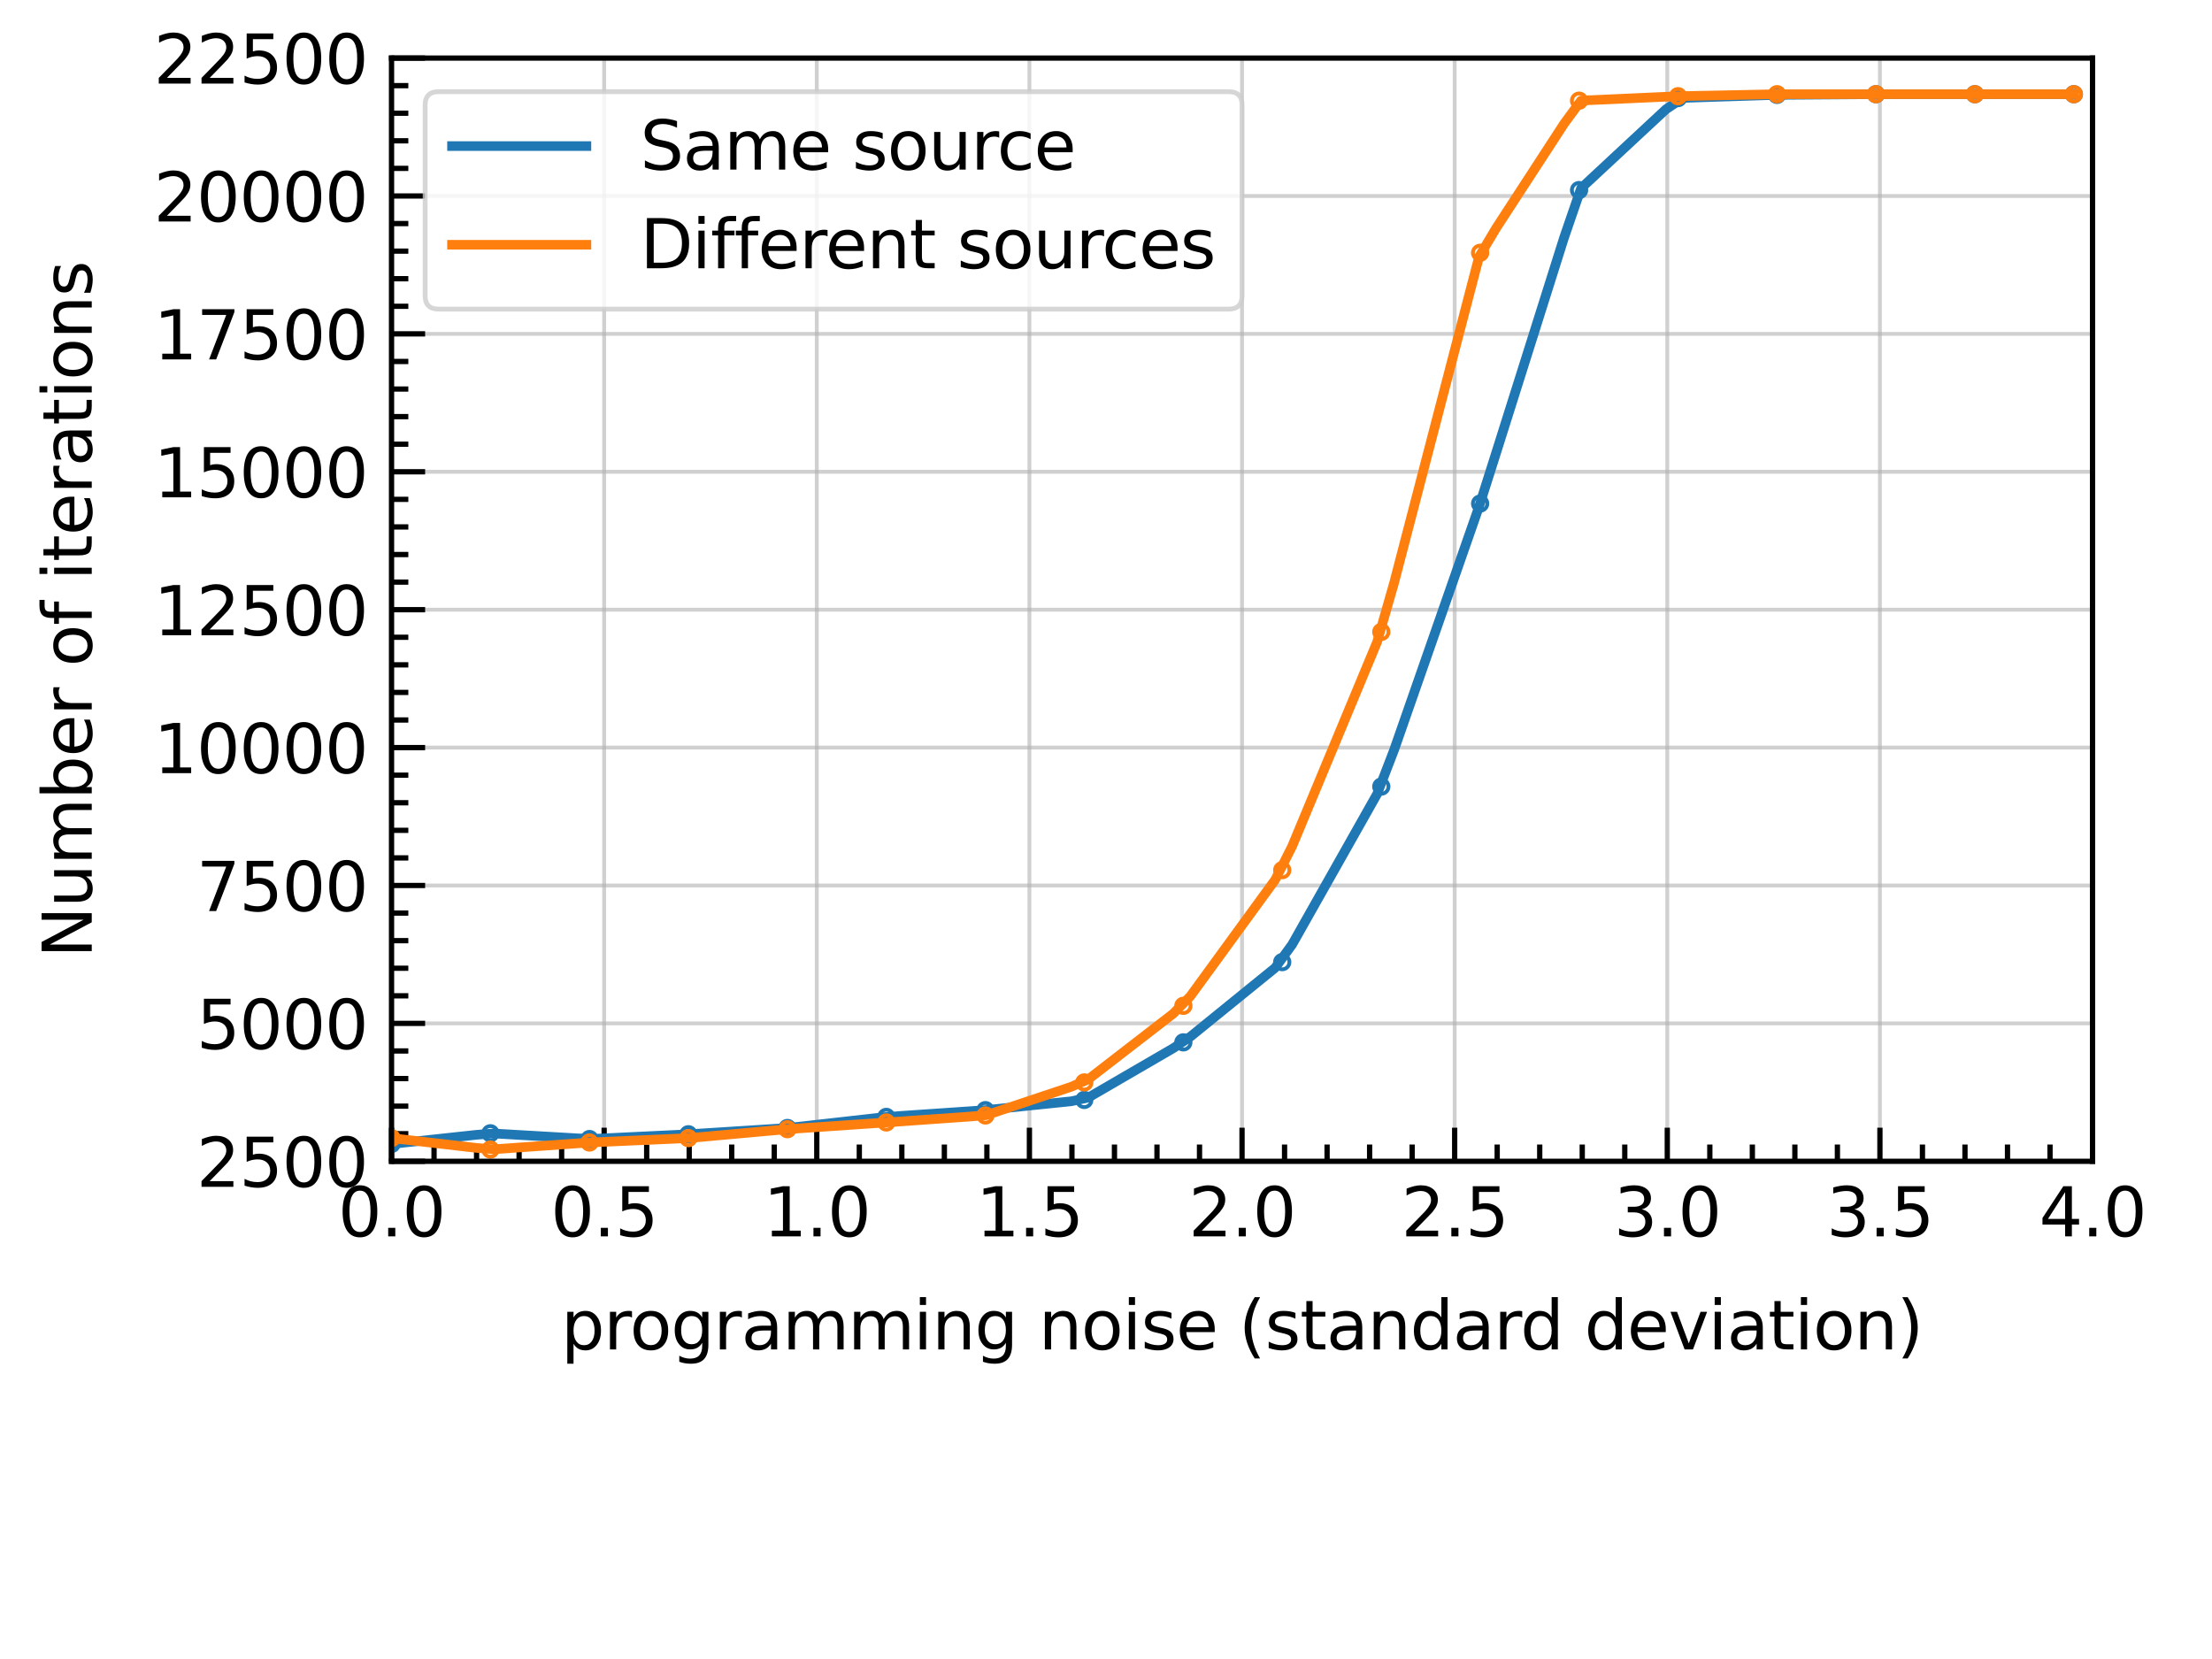 <?xml version="1.0" encoding="utf-8" standalone="no"?>
<!DOCTYPE svg PUBLIC "-//W3C//DTD SVG 1.1//EN"
  "http://www.w3.org/Graphics/SVG/1.1/DTD/svg11.dtd">
<svg xmlns:xlink="http://www.w3.org/1999/xlink" width="460.8pt" height="345.6pt" viewBox="0 0 460.8 345.6" xmlns="http://www.w3.org/2000/svg" version="1.1">
 <defs>
  <style type="text/css">*{stroke-linejoin: round; stroke-linecap: butt}</style>
 </defs>
 <g id="figure_1">
  <g id="patch_1">
   <path d="M 0 345.6 
L 460.8 345.6 
L 460.8 0 
L 0 0 
z
" style="fill: #ffffff"/>
  </g>
  <g id="axes_1">
   <g id="patch_2">
    <path d="M 81.562 241.92 
L 435.917 241.92 
L 435.917 12.096 
L 81.562 12.096 
z
" style="fill: #ffffff"/>
   </g>
   <g id="matplotlib.axis_1">
    <g id="xtick_1">
     <g id="line2d_1">
      <path d="M 81.562 241.92 
L 81.562 12.096 
" clip-path="url(#p470a5c8292)" style="fill: none; stroke: #b0b0b0; stroke-opacity: 0.6; stroke-width: 0.8; stroke-linecap: square"/>
     </g>
     <g id="line2d_2">
      <defs>
       <path id="md8537e79ec" d="M 0 0 
L 0 -7 
" style="stroke: #000000; stroke-width: 1.1"/>
      </defs>
      <g>
       <use xlink:href="#md8537e79ec" x="81.562" y="241.92" style="fill-opacity: 0; stroke: #000000; stroke-width: 1.1"/>
      </g>
     </g>
     <g id="text_1">
      <!-- 0.0 -->
      <g transform="translate(70.429 257.558) scale(0.14 -0.14)">
       <defs>
        <path id="DejaVuSans-30" d="M 2034 4250 
Q 1547 4250 1301 3770 
Q 1056 3291 1056 2328 
Q 1056 1369 1301 889 
Q 1547 409 2034 409 
Q 2525 409 2770 889 
Q 3016 1369 3016 2328 
Q 3016 3291 2770 3770 
Q 2525 4250 2034 4250 
z
M 2034 4750 
Q 2819 4750 3233 4129 
Q 3647 3509 3647 2328 
Q 3647 1150 3233 529 
Q 2819 -91 2034 -91 
Q 1250 -91 836 529 
Q 422 1150 422 2328 
Q 422 3509 836 4129 
Q 1250 4750 2034 4750 
z
" transform="scale(0.016)"/>
        <path id="DejaVuSans-2e" d="M 684 794 
L 1344 794 
L 1344 0 
L 684 0 
L 684 794 
z
" transform="scale(0.016)"/>
       </defs>
       <use xlink:href="#DejaVuSans-30"/>
       <use xlink:href="#DejaVuSans-2e" x="63.623"/>
       <use xlink:href="#DejaVuSans-30" x="95.41"/>
      </g>
     </g>
    </g>
    <g id="xtick_2">
     <g id="line2d_3">
      <path d="M 125.856 241.92 
L 125.856 12.096 
" clip-path="url(#p470a5c8292)" style="fill: none; stroke: #b0b0b0; stroke-opacity: 0.6; stroke-width: 0.8; stroke-linecap: square"/>
     </g>
     <g id="line2d_4">
      <g>
       <use xlink:href="#md8537e79ec" x="125.856" y="241.92" style="fill-opacity: 0; stroke: #000000; stroke-width: 1.1"/>
      </g>
     </g>
     <g id="text_2">
      <!-- 0.5 -->
      <g transform="translate(114.724 257.558) scale(0.14 -0.14)">
       <defs>
        <path id="DejaVuSans-35" d="M 691 4666 
L 3169 4666 
L 3169 4134 
L 1269 4134 
L 1269 2991 
Q 1406 3038 1543 3061 
Q 1681 3084 1819 3084 
Q 2600 3084 3056 2656 
Q 3513 2228 3513 1497 
Q 3513 744 3044 326 
Q 2575 -91 1722 -91 
Q 1428 -91 1123 -41 
Q 819 9 494 109 
L 494 744 
Q 775 591 1075 516 
Q 1375 441 1709 441 
Q 2250 441 2565 725 
Q 2881 1009 2881 1497 
Q 2881 1984 2565 2268 
Q 2250 2553 1709 2553 
Q 1456 2553 1204 2497 
Q 953 2441 691 2322 
L 691 4666 
z
" transform="scale(0.016)"/>
       </defs>
       <use xlink:href="#DejaVuSans-30"/>
       <use xlink:href="#DejaVuSans-2e" x="63.623"/>
       <use xlink:href="#DejaVuSans-35" x="95.41"/>
      </g>
     </g>
    </g>
    <g id="xtick_3">
     <g id="line2d_5">
      <path d="M 170.15 241.92 
L 170.15 12.096 
" clip-path="url(#p470a5c8292)" style="fill: none; stroke: #b0b0b0; stroke-opacity: 0.6; stroke-width: 0.8; stroke-linecap: square"/>
     </g>
     <g id="line2d_6">
      <g>
       <use xlink:href="#md8537e79ec" x="170.15" y="241.92" style="fill-opacity: 0; stroke: #000000; stroke-width: 1.1"/>
      </g>
     </g>
     <g id="text_3">
      <!-- 1.0 -->
      <g transform="translate(159.018 257.558) scale(0.14 -0.14)">
       <defs>
        <path id="DejaVuSans-31" d="M 794 531 
L 1825 531 
L 1825 4091 
L 703 3866 
L 703 4441 
L 1819 4666 
L 2450 4666 
L 2450 531 
L 3481 531 
L 3481 0 
L 794 0 
L 794 531 
z
" transform="scale(0.016)"/>
       </defs>
       <use xlink:href="#DejaVuSans-31"/>
       <use xlink:href="#DejaVuSans-2e" x="63.623"/>
       <use xlink:href="#DejaVuSans-30" x="95.41"/>
      </g>
     </g>
    </g>
    <g id="xtick_4">
     <g id="line2d_7">
      <path d="M 214.445 241.92 
L 214.445 12.096 
" clip-path="url(#p470a5c8292)" style="fill: none; stroke: #b0b0b0; stroke-opacity: 0.6; stroke-width: 0.8; stroke-linecap: square"/>
     </g>
     <g id="line2d_8">
      <g>
       <use xlink:href="#md8537e79ec" x="214.445" y="241.92" style="fill-opacity: 0; stroke: #000000; stroke-width: 1.1"/>
      </g>
     </g>
     <g id="text_4">
      <!-- 1.5 -->
      <g transform="translate(203.313 257.558) scale(0.14 -0.14)">
       <use xlink:href="#DejaVuSans-31"/>
       <use xlink:href="#DejaVuSans-2e" x="63.623"/>
       <use xlink:href="#DejaVuSans-35" x="95.41"/>
      </g>
     </g>
    </g>
    <g id="xtick_5">
     <g id="line2d_9">
      <path d="M 258.739 241.92 
L 258.739 12.096 
" clip-path="url(#p470a5c8292)" style="fill: none; stroke: #b0b0b0; stroke-opacity: 0.6; stroke-width: 0.8; stroke-linecap: square"/>
     </g>
     <g id="line2d_10">
      <g>
       <use xlink:href="#md8537e79ec" x="258.739" y="241.92" style="fill-opacity: 0; stroke: #000000; stroke-width: 1.1"/>
      </g>
     </g>
     <g id="text_5">
      <!-- 2.0 -->
      <g transform="translate(247.607 257.558) scale(0.14 -0.14)">
       <defs>
        <path id="DejaVuSans-32" d="M 1228 531 
L 3431 531 
L 3431 0 
L 469 0 
L 469 531 
Q 828 903 1448 1529 
Q 2069 2156 2228 2338 
Q 2531 2678 2651 2914 
Q 2772 3150 2772 3378 
Q 2772 3750 2511 3984 
Q 2250 4219 1831 4219 
Q 1534 4219 1204 4116 
Q 875 4013 500 3803 
L 500 4441 
Q 881 4594 1212 4672 
Q 1544 4750 1819 4750 
Q 2544 4750 2975 4387 
Q 3406 4025 3406 3419 
Q 3406 3131 3298 2873 
Q 3191 2616 2906 2266 
Q 2828 2175 2409 1742 
Q 1991 1309 1228 531 
z
" transform="scale(0.016)"/>
       </defs>
       <use xlink:href="#DejaVuSans-32"/>
       <use xlink:href="#DejaVuSans-2e" x="63.623"/>
       <use xlink:href="#DejaVuSans-30" x="95.41"/>
      </g>
     </g>
    </g>
    <g id="xtick_6">
     <g id="line2d_11">
      <path d="M 303.034 241.92 
L 303.034 12.096 
" clip-path="url(#p470a5c8292)" style="fill: none; stroke: #b0b0b0; stroke-opacity: 0.6; stroke-width: 0.8; stroke-linecap: square"/>
     </g>
     <g id="line2d_12">
      <g>
       <use xlink:href="#md8537e79ec" x="303.034" y="241.92" style="fill-opacity: 0; stroke: #000000; stroke-width: 1.1"/>
      </g>
     </g>
     <g id="text_6">
      <!-- 2.5 -->
      <g transform="translate(291.901 257.558) scale(0.14 -0.14)">
       <use xlink:href="#DejaVuSans-32"/>
       <use xlink:href="#DejaVuSans-2e" x="63.623"/>
       <use xlink:href="#DejaVuSans-35" x="95.41"/>
      </g>
     </g>
    </g>
    <g id="xtick_7">
     <g id="line2d_13">
      <path d="M 347.328 241.92 
L 347.328 12.096 
" clip-path="url(#p470a5c8292)" style="fill: none; stroke: #b0b0b0; stroke-opacity: 0.6; stroke-width: 0.8; stroke-linecap: square"/>
     </g>
     <g id="line2d_14">
      <g>
       <use xlink:href="#md8537e79ec" x="347.328" y="241.92" style="fill-opacity: 0; stroke: #000000; stroke-width: 1.1"/>
      </g>
     </g>
     <g id="text_7">
      <!-- 3.0 -->
      <g transform="translate(336.196 257.558) scale(0.14 -0.14)">
       <defs>
        <path id="DejaVuSans-33" d="M 2597 2516 
Q 3050 2419 3304 2112 
Q 3559 1806 3559 1356 
Q 3559 666 3084 287 
Q 2609 -91 1734 -91 
Q 1441 -91 1130 -33 
Q 819 25 488 141 
L 488 750 
Q 750 597 1062 519 
Q 1375 441 1716 441 
Q 2309 441 2620 675 
Q 2931 909 2931 1356 
Q 2931 1769 2642 2001 
Q 2353 2234 1838 2234 
L 1294 2234 
L 1294 2753 
L 1863 2753 
Q 2328 2753 2575 2939 
Q 2822 3125 2822 3475 
Q 2822 3834 2567 4026 
Q 2313 4219 1838 4219 
Q 1578 4219 1281 4162 
Q 984 4106 628 3988 
L 628 4550 
Q 988 4650 1302 4700 
Q 1616 4750 1894 4750 
Q 2613 4750 3031 4423 
Q 3450 4097 3450 3541 
Q 3450 3153 3228 2886 
Q 3006 2619 2597 2516 
z
" transform="scale(0.016)"/>
       </defs>
       <use xlink:href="#DejaVuSans-33"/>
       <use xlink:href="#DejaVuSans-2e" x="63.623"/>
       <use xlink:href="#DejaVuSans-30" x="95.41"/>
      </g>
     </g>
    </g>
    <g id="xtick_8">
     <g id="line2d_15">
      <path d="M 391.622 241.92 
L 391.622 12.096 
" clip-path="url(#p470a5c8292)" style="fill: none; stroke: #b0b0b0; stroke-opacity: 0.6; stroke-width: 0.8; stroke-linecap: square"/>
     </g>
     <g id="line2d_16">
      <g>
       <use xlink:href="#md8537e79ec" x="391.622" y="241.92" style="fill-opacity: 0; stroke: #000000; stroke-width: 1.1"/>
      </g>
     </g>
     <g id="text_8">
      <!-- 3.5 -->
      <g transform="translate(380.49 257.558) scale(0.14 -0.14)">
       <use xlink:href="#DejaVuSans-33"/>
       <use xlink:href="#DejaVuSans-2e" x="63.623"/>
       <use xlink:href="#DejaVuSans-35" x="95.41"/>
      </g>
     </g>
    </g>
    <g id="xtick_9">
     <g id="line2d_17">
      <path d="M 435.917 241.92 
L 435.917 12.096 
" clip-path="url(#p470a5c8292)" style="fill: none; stroke: #b0b0b0; stroke-opacity: 0.6; stroke-width: 0.8; stroke-linecap: square"/>
     </g>
     <g id="line2d_18">
      <g>
       <use xlink:href="#md8537e79ec" x="435.917" y="241.92" style="fill-opacity: 0; stroke: #000000; stroke-width: 1.1"/>
      </g>
     </g>
     <g id="text_9">
      <!-- 4.0 -->
      <g transform="translate(424.785 257.558) scale(0.14 -0.14)">
       <defs>
        <path id="DejaVuSans-34" d="M 2419 4116 
L 825 1625 
L 2419 1625 
L 2419 4116 
z
M 2253 4666 
L 3047 4666 
L 3047 1625 
L 3713 1625 
L 3713 1100 
L 3047 1100 
L 3047 0 
L 2419 0 
L 2419 1100 
L 313 1100 
L 313 1709 
L 2253 4666 
z
" transform="scale(0.016)"/>
       </defs>
       <use xlink:href="#DejaVuSans-34"/>
       <use xlink:href="#DejaVuSans-2e" x="63.623"/>
       <use xlink:href="#DejaVuSans-30" x="95.41"/>
      </g>
     </g>
    </g>
    <g id="xtick_10">
     <g id="line2d_19">
      <defs>
       <path id="m1234705eb9" d="M 0 0 
L 0 -3.5 
" style="stroke: #000000; stroke-width: 1.1"/>
      </defs>
      <g>
       <use xlink:href="#m1234705eb9" x="90.42" y="241.92" style="fill-opacity: 0; stroke: #000000; stroke-width: 1.1"/>
      </g>
     </g>
    </g>
    <g id="xtick_11">
     <g id="line2d_20">
      <g>
       <use xlink:href="#m1234705eb9" x="99.279" y="241.92" style="fill-opacity: 0; stroke: #000000; stroke-width: 1.1"/>
      </g>
     </g>
    </g>
    <g id="xtick_12">
     <g id="line2d_21">
      <g>
       <use xlink:href="#m1234705eb9" x="108.138" y="241.92" style="fill-opacity: 0; stroke: #000000; stroke-width: 1.1"/>
      </g>
     </g>
    </g>
    <g id="xtick_13">
     <g id="line2d_22">
      <g>
       <use xlink:href="#m1234705eb9" x="116.997" y="241.92" style="fill-opacity: 0; stroke: #000000; stroke-width: 1.1"/>
      </g>
     </g>
    </g>
    <g id="xtick_14">
     <g id="line2d_23">
      <g>
       <use xlink:href="#m1234705eb9" x="134.715" y="241.92" style="fill-opacity: 0; stroke: #000000; stroke-width: 1.1"/>
      </g>
     </g>
    </g>
    <g id="xtick_15">
     <g id="line2d_24">
      <g>
       <use xlink:href="#m1234705eb9" x="143.574" y="241.92" style="fill-opacity: 0; stroke: #000000; stroke-width: 1.1"/>
      </g>
     </g>
    </g>
    <g id="xtick_16">
     <g id="line2d_25">
      <g>
       <use xlink:href="#m1234705eb9" x="152.433" y="241.92" style="fill-opacity: 0; stroke: #000000; stroke-width: 1.1"/>
      </g>
     </g>
    </g>
    <g id="xtick_17">
     <g id="line2d_26">
      <g>
       <use xlink:href="#m1234705eb9" x="161.292" y="241.92" style="fill-opacity: 0; stroke: #000000; stroke-width: 1.1"/>
      </g>
     </g>
    </g>
    <g id="xtick_18">
     <g id="line2d_27">
      <g>
       <use xlink:href="#m1234705eb9" x="179.009" y="241.92" style="fill-opacity: 0; stroke: #000000; stroke-width: 1.1"/>
      </g>
     </g>
    </g>
    <g id="xtick_19">
     <g id="line2d_28">
      <g>
       <use xlink:href="#m1234705eb9" x="187.868" y="241.92" style="fill-opacity: 0; stroke: #000000; stroke-width: 1.1"/>
      </g>
     </g>
    </g>
    <g id="xtick_20">
     <g id="line2d_29">
      <g>
       <use xlink:href="#m1234705eb9" x="196.727" y="241.92" style="fill-opacity: 0; stroke: #000000; stroke-width: 1.1"/>
      </g>
     </g>
    </g>
    <g id="xtick_21">
     <g id="line2d_30">
      <g>
       <use xlink:href="#m1234705eb9" x="205.586" y="241.92" style="fill-opacity: 0; stroke: #000000; stroke-width: 1.1"/>
      </g>
     </g>
    </g>
    <g id="xtick_22">
     <g id="line2d_31">
      <g>
       <use xlink:href="#m1234705eb9" x="223.304" y="241.92" style="fill-opacity: 0; stroke: #000000; stroke-width: 1.1"/>
      </g>
     </g>
    </g>
    <g id="xtick_23">
     <g id="line2d_32">
      <g>
       <use xlink:href="#m1234705eb9" x="232.163" y="241.92" style="fill-opacity: 0; stroke: #000000; stroke-width: 1.1"/>
      </g>
     </g>
    </g>
    <g id="xtick_24">
     <g id="line2d_33">
      <g>
       <use xlink:href="#m1234705eb9" x="241.021" y="241.92" style="fill-opacity: 0; stroke: #000000; stroke-width: 1.1"/>
      </g>
     </g>
    </g>
    <g id="xtick_25">
     <g id="line2d_34">
      <g>
       <use xlink:href="#m1234705eb9" x="249.88" y="241.92" style="fill-opacity: 0; stroke: #000000; stroke-width: 1.1"/>
      </g>
     </g>
    </g>
    <g id="xtick_26">
     <g id="line2d_35">
      <g>
       <use xlink:href="#m1234705eb9" x="267.598" y="241.92" style="fill-opacity: 0; stroke: #000000; stroke-width: 1.1"/>
      </g>
     </g>
    </g>
    <g id="xtick_27">
     <g id="line2d_36">
      <g>
       <use xlink:href="#m1234705eb9" x="276.457" y="241.92" style="fill-opacity: 0; stroke: #000000; stroke-width: 1.1"/>
      </g>
     </g>
    </g>
    <g id="xtick_28">
     <g id="line2d_37">
      <g>
       <use xlink:href="#m1234705eb9" x="285.316" y="241.92" style="fill-opacity: 0; stroke: #000000; stroke-width: 1.1"/>
      </g>
     </g>
    </g>
    <g id="xtick_29">
     <g id="line2d_38">
      <g>
       <use xlink:href="#m1234705eb9" x="294.175" y="241.92" style="fill-opacity: 0; stroke: #000000; stroke-width: 1.1"/>
      </g>
     </g>
    </g>
    <g id="xtick_30">
     <g id="line2d_39">
      <g>
       <use xlink:href="#m1234705eb9" x="311.892" y="241.92" style="fill-opacity: 0; stroke: #000000; stroke-width: 1.1"/>
      </g>
     </g>
    </g>
    <g id="xtick_31">
     <g id="line2d_40">
      <g>
       <use xlink:href="#m1234705eb9" x="320.751" y="241.92" style="fill-opacity: 0; stroke: #000000; stroke-width: 1.1"/>
      </g>
     </g>
    </g>
    <g id="xtick_32">
     <g id="line2d_41">
      <g>
       <use xlink:href="#m1234705eb9" x="329.61" y="241.92" style="fill-opacity: 0; stroke: #000000; stroke-width: 1.1"/>
      </g>
     </g>
    </g>
    <g id="xtick_33">
     <g id="line2d_42">
      <g>
       <use xlink:href="#m1234705eb9" x="338.469" y="241.92" style="fill-opacity: 0; stroke: #000000; stroke-width: 1.1"/>
      </g>
     </g>
    </g>
    <g id="xtick_34">
     <g id="line2d_43">
      <g>
       <use xlink:href="#m1234705eb9" x="356.187" y="241.92" style="fill-opacity: 0; stroke: #000000; stroke-width: 1.1"/>
      </g>
     </g>
    </g>
    <g id="xtick_35">
     <g id="line2d_44">
      <g>
       <use xlink:href="#m1234705eb9" x="365.046" y="241.92" style="fill-opacity: 0; stroke: #000000; stroke-width: 1.1"/>
      </g>
     </g>
    </g>
    <g id="xtick_36">
     <g id="line2d_45">
      <g>
       <use xlink:href="#m1234705eb9" x="373.905" y="241.92" style="fill-opacity: 0; stroke: #000000; stroke-width: 1.1"/>
      </g>
     </g>
    </g>
    <g id="xtick_37">
     <g id="line2d_46">
      <g>
       <use xlink:href="#m1234705eb9" x="382.764" y="241.92" style="fill-opacity: 0; stroke: #000000; stroke-width: 1.1"/>
      </g>
     </g>
    </g>
    <g id="xtick_38">
     <g id="line2d_47">
      <g>
       <use xlink:href="#m1234705eb9" x="400.481" y="241.92" style="fill-opacity: 0; stroke: #000000; stroke-width: 1.1"/>
      </g>
     </g>
    </g>
    <g id="xtick_39">
     <g id="line2d_48">
      <g>
       <use xlink:href="#m1234705eb9" x="409.34" y="241.92" style="fill-opacity: 0; stroke: #000000; stroke-width: 1.1"/>
      </g>
     </g>
    </g>
    <g id="xtick_40">
     <g id="line2d_49">
      <g>
       <use xlink:href="#m1234705eb9" x="418.199" y="241.92" style="fill-opacity: 0; stroke: #000000; stroke-width: 1.1"/>
      </g>
     </g>
    </g>
    <g id="xtick_41">
     <g id="line2d_50">
      <g>
       <use xlink:href="#m1234705eb9" x="427.058" y="241.92" style="fill-opacity: 0; stroke: #000000; stroke-width: 1.1"/>
      </g>
     </g>
    </g>
    <g id="text_10">
     <!-- programming noise (standard deviation) -->
     <g transform="translate(116.879 281.107) scale(0.14 -0.14)">
      <defs>
       <path id="DejaVuSans-70" d="M 1159 525 
L 1159 -1331 
L 581 -1331 
L 581 3500 
L 1159 3500 
L 1159 2969 
Q 1341 3281 1617 3432 
Q 1894 3584 2278 3584 
Q 2916 3584 3314 3078 
Q 3713 2572 3713 1747 
Q 3713 922 3314 415 
Q 2916 -91 2278 -91 
Q 1894 -91 1617 61 
Q 1341 213 1159 525 
z
M 3116 1747 
Q 3116 2381 2855 2742 
Q 2594 3103 2138 3103 
Q 1681 3103 1420 2742 
Q 1159 2381 1159 1747 
Q 1159 1113 1420 752 
Q 1681 391 2138 391 
Q 2594 391 2855 752 
Q 3116 1113 3116 1747 
z
" transform="scale(0.016)"/>
       <path id="DejaVuSans-72" d="M 2631 2963 
Q 2534 3019 2420 3045 
Q 2306 3072 2169 3072 
Q 1681 3072 1420 2755 
Q 1159 2438 1159 1844 
L 1159 0 
L 581 0 
L 581 3500 
L 1159 3500 
L 1159 2956 
Q 1341 3275 1631 3429 
Q 1922 3584 2338 3584 
Q 2397 3584 2469 3576 
Q 2541 3569 2628 3553 
L 2631 2963 
z
" transform="scale(0.016)"/>
       <path id="DejaVuSans-6f" d="M 1959 3097 
Q 1497 3097 1228 2736 
Q 959 2375 959 1747 
Q 959 1119 1226 758 
Q 1494 397 1959 397 
Q 2419 397 2687 759 
Q 2956 1122 2956 1747 
Q 2956 2369 2687 2733 
Q 2419 3097 1959 3097 
z
M 1959 3584 
Q 2709 3584 3137 3096 
Q 3566 2609 3566 1747 
Q 3566 888 3137 398 
Q 2709 -91 1959 -91 
Q 1206 -91 779 398 
Q 353 888 353 1747 
Q 353 2609 779 3096 
Q 1206 3584 1959 3584 
z
" transform="scale(0.016)"/>
       <path id="DejaVuSans-67" d="M 2906 1791 
Q 2906 2416 2648 2759 
Q 2391 3103 1925 3103 
Q 1463 3103 1205 2759 
Q 947 2416 947 1791 
Q 947 1169 1205 825 
Q 1463 481 1925 481 
Q 2391 481 2648 825 
Q 2906 1169 2906 1791 
z
M 3481 434 
Q 3481 -459 3084 -895 
Q 2688 -1331 1869 -1331 
Q 1566 -1331 1297 -1286 
Q 1028 -1241 775 -1147 
L 775 -588 
Q 1028 -725 1275 -790 
Q 1522 -856 1778 -856 
Q 2344 -856 2625 -561 
Q 2906 -266 2906 331 
L 2906 616 
Q 2728 306 2450 153 
Q 2172 0 1784 0 
Q 1141 0 747 490 
Q 353 981 353 1791 
Q 353 2603 747 3093 
Q 1141 3584 1784 3584 
Q 2172 3584 2450 3431 
Q 2728 3278 2906 2969 
L 2906 3500 
L 3481 3500 
L 3481 434 
z
" transform="scale(0.016)"/>
       <path id="DejaVuSans-61" d="M 2194 1759 
Q 1497 1759 1228 1600 
Q 959 1441 959 1056 
Q 959 750 1161 570 
Q 1363 391 1709 391 
Q 2188 391 2477 730 
Q 2766 1069 2766 1631 
L 2766 1759 
L 2194 1759 
z
M 3341 1997 
L 3341 0 
L 2766 0 
L 2766 531 
Q 2569 213 2275 61 
Q 1981 -91 1556 -91 
Q 1019 -91 701 211 
Q 384 513 384 1019 
Q 384 1609 779 1909 
Q 1175 2209 1959 2209 
L 2766 2209 
L 2766 2266 
Q 2766 2663 2505 2880 
Q 2244 3097 1772 3097 
Q 1472 3097 1187 3025 
Q 903 2953 641 2809 
L 641 3341 
Q 956 3463 1253 3523 
Q 1550 3584 1831 3584 
Q 2591 3584 2966 3190 
Q 3341 2797 3341 1997 
z
" transform="scale(0.016)"/>
       <path id="DejaVuSans-6d" d="M 3328 2828 
Q 3544 3216 3844 3400 
Q 4144 3584 4550 3584 
Q 5097 3584 5394 3201 
Q 5691 2819 5691 2113 
L 5691 0 
L 5113 0 
L 5113 2094 
Q 5113 2597 4934 2840 
Q 4756 3084 4391 3084 
Q 3944 3084 3684 2787 
Q 3425 2491 3425 1978 
L 3425 0 
L 2847 0 
L 2847 2094 
Q 2847 2600 2669 2842 
Q 2491 3084 2119 3084 
Q 1678 3084 1418 2786 
Q 1159 2488 1159 1978 
L 1159 0 
L 581 0 
L 581 3500 
L 1159 3500 
L 1159 2956 
Q 1356 3278 1631 3431 
Q 1906 3584 2284 3584 
Q 2666 3584 2933 3390 
Q 3200 3197 3328 2828 
z
" transform="scale(0.016)"/>
       <path id="DejaVuSans-69" d="M 603 3500 
L 1178 3500 
L 1178 0 
L 603 0 
L 603 3500 
z
M 603 4863 
L 1178 4863 
L 1178 4134 
L 603 4134 
L 603 4863 
z
" transform="scale(0.016)"/>
       <path id="DejaVuSans-6e" d="M 3513 2113 
L 3513 0 
L 2938 0 
L 2938 2094 
Q 2938 2591 2744 2837 
Q 2550 3084 2163 3084 
Q 1697 3084 1428 2787 
Q 1159 2491 1159 1978 
L 1159 0 
L 581 0 
L 581 3500 
L 1159 3500 
L 1159 2956 
Q 1366 3272 1645 3428 
Q 1925 3584 2291 3584 
Q 2894 3584 3203 3211 
Q 3513 2838 3513 2113 
z
" transform="scale(0.016)"/>
       <path id="DejaVuSans-20" transform="scale(0.016)"/>
       <path id="DejaVuSans-73" d="M 2834 3397 
L 2834 2853 
Q 2591 2978 2328 3040 
Q 2066 3103 1784 3103 
Q 1356 3103 1142 2972 
Q 928 2841 928 2578 
Q 928 2378 1081 2264 
Q 1234 2150 1697 2047 
L 1894 2003 
Q 2506 1872 2764 1633 
Q 3022 1394 3022 966 
Q 3022 478 2636 193 
Q 2250 -91 1575 -91 
Q 1294 -91 989 -36 
Q 684 19 347 128 
L 347 722 
Q 666 556 975 473 
Q 1284 391 1588 391 
Q 1994 391 2212 530 
Q 2431 669 2431 922 
Q 2431 1156 2273 1281 
Q 2116 1406 1581 1522 
L 1381 1569 
Q 847 1681 609 1914 
Q 372 2147 372 2553 
Q 372 3047 722 3315 
Q 1072 3584 1716 3584 
Q 2034 3584 2315 3537 
Q 2597 3491 2834 3397 
z
" transform="scale(0.016)"/>
       <path id="DejaVuSans-65" d="M 3597 1894 
L 3597 1613 
L 953 1613 
Q 991 1019 1311 708 
Q 1631 397 2203 397 
Q 2534 397 2845 478 
Q 3156 559 3463 722 
L 3463 178 
Q 3153 47 2828 -22 
Q 2503 -91 2169 -91 
Q 1331 -91 842 396 
Q 353 884 353 1716 
Q 353 2575 817 3079 
Q 1281 3584 2069 3584 
Q 2775 3584 3186 3129 
Q 3597 2675 3597 1894 
z
M 3022 2063 
Q 3016 2534 2758 2815 
Q 2500 3097 2075 3097 
Q 1594 3097 1305 2825 
Q 1016 2553 972 2059 
L 3022 2063 
z
" transform="scale(0.016)"/>
       <path id="DejaVuSans-28" d="M 1984 4856 
Q 1566 4138 1362 3434 
Q 1159 2731 1159 2009 
Q 1159 1288 1364 580 
Q 1569 -128 1984 -844 
L 1484 -844 
Q 1016 -109 783 600 
Q 550 1309 550 2009 
Q 550 2706 781 3412 
Q 1013 4119 1484 4856 
L 1984 4856 
z
" transform="scale(0.016)"/>
       <path id="DejaVuSans-74" d="M 1172 4494 
L 1172 3500 
L 2356 3500 
L 2356 3053 
L 1172 3053 
L 1172 1153 
Q 1172 725 1289 603 
Q 1406 481 1766 481 
L 2356 481 
L 2356 0 
L 1766 0 
Q 1100 0 847 248 
Q 594 497 594 1153 
L 594 3053 
L 172 3053 
L 172 3500 
L 594 3500 
L 594 4494 
L 1172 4494 
z
" transform="scale(0.016)"/>
       <path id="DejaVuSans-64" d="M 2906 2969 
L 2906 4863 
L 3481 4863 
L 3481 0 
L 2906 0 
L 2906 525 
Q 2725 213 2448 61 
Q 2172 -91 1784 -91 
Q 1150 -91 751 415 
Q 353 922 353 1747 
Q 353 2572 751 3078 
Q 1150 3584 1784 3584 
Q 2172 3584 2448 3432 
Q 2725 3281 2906 2969 
z
M 947 1747 
Q 947 1113 1208 752 
Q 1469 391 1925 391 
Q 2381 391 2643 752 
Q 2906 1113 2906 1747 
Q 2906 2381 2643 2742 
Q 2381 3103 1925 3103 
Q 1469 3103 1208 2742 
Q 947 2381 947 1747 
z
" transform="scale(0.016)"/>
       <path id="DejaVuSans-76" d="M 191 3500 
L 800 3500 
L 1894 563 
L 2988 3500 
L 3597 3500 
L 2284 0 
L 1503 0 
L 191 3500 
z
" transform="scale(0.016)"/>
       <path id="DejaVuSans-29" d="M 513 4856 
L 1013 4856 
Q 1481 4119 1714 3412 
Q 1947 2706 1947 2009 
Q 1947 1309 1714 600 
Q 1481 -109 1013 -844 
L 513 -844 
Q 928 -128 1133 580 
Q 1338 1288 1338 2009 
Q 1338 2731 1133 3434 
Q 928 4138 513 4856 
z
" transform="scale(0.016)"/>
      </defs>
      <use xlink:href="#DejaVuSans-70"/>
      <use xlink:href="#DejaVuSans-72" x="63.477"/>
      <use xlink:href="#DejaVuSans-6f" x="102.34"/>
      <use xlink:href="#DejaVuSans-67" x="163.521"/>
      <use xlink:href="#DejaVuSans-72" x="226.998"/>
      <use xlink:href="#DejaVuSans-61" x="268.111"/>
      <use xlink:href="#DejaVuSans-6d" x="329.391"/>
      <use xlink:href="#DejaVuSans-6d" x="426.803"/>
      <use xlink:href="#DejaVuSans-69" x="524.215"/>
      <use xlink:href="#DejaVuSans-6e" x="551.998"/>
      <use xlink:href="#DejaVuSans-67" x="615.377"/>
      <use xlink:href="#DejaVuSans-20" x="678.854"/>
      <use xlink:href="#DejaVuSans-6e" x="710.641"/>
      <use xlink:href="#DejaVuSans-6f" x="774.02"/>
      <use xlink:href="#DejaVuSans-69" x="835.201"/>
      <use xlink:href="#DejaVuSans-73" x="862.984"/>
      <use xlink:href="#DejaVuSans-65" x="915.084"/>
      <use xlink:href="#DejaVuSans-20" x="976.607"/>
      <use xlink:href="#DejaVuSans-28" x="1008.395"/>
      <use xlink:href="#DejaVuSans-73" x="1047.408"/>
      <use xlink:href="#DejaVuSans-74" x="1099.508"/>
      <use xlink:href="#DejaVuSans-61" x="1138.717"/>
      <use xlink:href="#DejaVuSans-6e" x="1199.996"/>
      <use xlink:href="#DejaVuSans-64" x="1263.375"/>
      <use xlink:href="#DejaVuSans-61" x="1326.852"/>
      <use xlink:href="#DejaVuSans-72" x="1388.131"/>
      <use xlink:href="#DejaVuSans-64" x="1427.494"/>
      <use xlink:href="#DejaVuSans-20" x="1490.971"/>
      <use xlink:href="#DejaVuSans-64" x="1522.758"/>
      <use xlink:href="#DejaVuSans-65" x="1586.234"/>
      <use xlink:href="#DejaVuSans-76" x="1647.758"/>
      <use xlink:href="#DejaVuSans-69" x="1706.938"/>
      <use xlink:href="#DejaVuSans-61" x="1734.721"/>
      <use xlink:href="#DejaVuSans-74" x="1796"/>
      <use xlink:href="#DejaVuSans-69" x="1835.209"/>
      <use xlink:href="#DejaVuSans-6f" x="1862.992"/>
      <use xlink:href="#DejaVuSans-6e" x="1924.174"/>
      <use xlink:href="#DejaVuSans-29" x="1987.553"/>
     </g>
    </g>
   </g>
   <g id="matplotlib.axis_2">
    <g id="ytick_1">
     <g id="line2d_51">
      <path d="M 81.562 241.92 
L 435.917 241.92 
" clip-path="url(#p470a5c8292)" style="fill: none; stroke: #b0b0b0; stroke-opacity: 0.6; stroke-width: 0.8; stroke-linecap: square"/>
     </g>
     <g id="line2d_52">
      <defs>
       <path id="m5c39d0d05d" d="M 0 0 
L 7 0 
" style="stroke: #000000; stroke-width: 1.1"/>
      </defs>
      <g>
       <use xlink:href="#m5c39d0d05d" x="81.562" y="241.92" style="fill-opacity: 0; stroke: #000000; stroke-width: 1.1"/>
      </g>
     </g>
     <g id="text_11">
      <!-- 2500 -->
      <g transform="translate(40.932 247.239) scale(0.14 -0.14)">
       <use xlink:href="#DejaVuSans-32"/>
       <use xlink:href="#DejaVuSans-35" x="63.623"/>
       <use xlink:href="#DejaVuSans-30" x="127.246"/>
       <use xlink:href="#DejaVuSans-30" x="190.869"/>
      </g>
     </g>
    </g>
    <g id="ytick_2">
     <g id="line2d_53">
      <path d="M 81.562 213.192 
L 435.917 213.192 
" clip-path="url(#p470a5c8292)" style="fill: none; stroke: #b0b0b0; stroke-opacity: 0.6; stroke-width: 0.8; stroke-linecap: square"/>
     </g>
     <g id="line2d_54">
      <g>
       <use xlink:href="#m5c39d0d05d" x="81.562" y="213.192" style="fill-opacity: 0; stroke: #000000; stroke-width: 1.1"/>
      </g>
     </g>
     <g id="text_12">
      <!-- 5000 -->
      <g transform="translate(40.932 218.511) scale(0.14 -0.14)">
       <use xlink:href="#DejaVuSans-35"/>
       <use xlink:href="#DejaVuSans-30" x="63.623"/>
       <use xlink:href="#DejaVuSans-30" x="127.246"/>
       <use xlink:href="#DejaVuSans-30" x="190.869"/>
      </g>
     </g>
    </g>
    <g id="ytick_3">
     <g id="line2d_55">
      <path d="M 81.562 184.464 
L 435.917 184.464 
" clip-path="url(#p470a5c8292)" style="fill: none; stroke: #b0b0b0; stroke-opacity: 0.6; stroke-width: 0.8; stroke-linecap: square"/>
     </g>
     <g id="line2d_56">
      <g>
       <use xlink:href="#m5c39d0d05d" x="81.562" y="184.464" style="fill-opacity: 0; stroke: #000000; stroke-width: 1.1"/>
      </g>
     </g>
     <g id="text_13">
      <!-- 7500 -->
      <g transform="translate(40.932 189.783) scale(0.14 -0.14)">
       <defs>
        <path id="DejaVuSans-37" d="M 525 4666 
L 3525 4666 
L 3525 4397 
L 1831 0 
L 1172 0 
L 2766 4134 
L 525 4134 
L 525 4666 
z
" transform="scale(0.016)"/>
       </defs>
       <use xlink:href="#DejaVuSans-37"/>
       <use xlink:href="#DejaVuSans-35" x="63.623"/>
       <use xlink:href="#DejaVuSans-30" x="127.246"/>
       <use xlink:href="#DejaVuSans-30" x="190.869"/>
      </g>
     </g>
    </g>
    <g id="ytick_4">
     <g id="line2d_57">
      <path d="M 81.562 155.736 
L 435.917 155.736 
" clip-path="url(#p470a5c8292)" style="fill: none; stroke: #b0b0b0; stroke-opacity: 0.6; stroke-width: 0.8; stroke-linecap: square"/>
     </g>
     <g id="line2d_58">
      <g>
       <use xlink:href="#m5c39d0d05d" x="81.562" y="155.736" style="fill-opacity: 0; stroke: #000000; stroke-width: 1.1"/>
      </g>
     </g>
     <g id="text_14">
      <!-- 10000 -->
      <g transform="translate(32.024 161.055) scale(0.14 -0.14)">
       <use xlink:href="#DejaVuSans-31"/>
       <use xlink:href="#DejaVuSans-30" x="63.623"/>
       <use xlink:href="#DejaVuSans-30" x="127.246"/>
       <use xlink:href="#DejaVuSans-30" x="190.869"/>
       <use xlink:href="#DejaVuSans-30" x="254.492"/>
      </g>
     </g>
    </g>
    <g id="ytick_5">
     <g id="line2d_59">
      <path d="M 81.562 127.008 
L 435.917 127.008 
" clip-path="url(#p470a5c8292)" style="fill: none; stroke: #b0b0b0; stroke-opacity: 0.6; stroke-width: 0.8; stroke-linecap: square"/>
     </g>
     <g id="line2d_60">
      <g>
       <use xlink:href="#m5c39d0d05d" x="81.562" y="127.008" style="fill-opacity: 0; stroke: #000000; stroke-width: 1.1"/>
      </g>
     </g>
     <g id="text_15">
      <!-- 12500 -->
      <g transform="translate(32.024 132.327) scale(0.14 -0.14)">
       <use xlink:href="#DejaVuSans-31"/>
       <use xlink:href="#DejaVuSans-32" x="63.623"/>
       <use xlink:href="#DejaVuSans-35" x="127.246"/>
       <use xlink:href="#DejaVuSans-30" x="190.869"/>
       <use xlink:href="#DejaVuSans-30" x="254.492"/>
      </g>
     </g>
    </g>
    <g id="ytick_6">
     <g id="line2d_61">
      <path d="M 81.562 98.28 
L 435.917 98.28 
" clip-path="url(#p470a5c8292)" style="fill: none; stroke: #b0b0b0; stroke-opacity: 0.6; stroke-width: 0.8; stroke-linecap: square"/>
     </g>
     <g id="line2d_62">
      <g>
       <use xlink:href="#m5c39d0d05d" x="81.562" y="98.28" style="fill-opacity: 0; stroke: #000000; stroke-width: 1.1"/>
      </g>
     </g>
     <g id="text_16">
      <!-- 15000 -->
      <g transform="translate(32.024 103.599) scale(0.14 -0.14)">
       <use xlink:href="#DejaVuSans-31"/>
       <use xlink:href="#DejaVuSans-35" x="63.623"/>
       <use xlink:href="#DejaVuSans-30" x="127.246"/>
       <use xlink:href="#DejaVuSans-30" x="190.869"/>
       <use xlink:href="#DejaVuSans-30" x="254.492"/>
      </g>
     </g>
    </g>
    <g id="ytick_7">
     <g id="line2d_63">
      <path d="M 81.562 69.552 
L 435.917 69.552 
" clip-path="url(#p470a5c8292)" style="fill: none; stroke: #b0b0b0; stroke-opacity: 0.6; stroke-width: 0.8; stroke-linecap: square"/>
     </g>
     <g id="line2d_64">
      <g>
       <use xlink:href="#m5c39d0d05d" x="81.562" y="69.552" style="fill-opacity: 0; stroke: #000000; stroke-width: 1.1"/>
      </g>
     </g>
     <g id="text_17">
      <!-- 17500 -->
      <g transform="translate(32.024 74.871) scale(0.14 -0.14)">
       <use xlink:href="#DejaVuSans-31"/>
       <use xlink:href="#DejaVuSans-37" x="63.623"/>
       <use xlink:href="#DejaVuSans-35" x="127.246"/>
       <use xlink:href="#DejaVuSans-30" x="190.869"/>
       <use xlink:href="#DejaVuSans-30" x="254.492"/>
      </g>
     </g>
    </g>
    <g id="ytick_8">
     <g id="line2d_65">
      <path d="M 81.562 40.824 
L 435.917 40.824 
" clip-path="url(#p470a5c8292)" style="fill: none; stroke: #b0b0b0; stroke-opacity: 0.6; stroke-width: 0.8; stroke-linecap: square"/>
     </g>
     <g id="line2d_66">
      <g>
       <use xlink:href="#m5c39d0d05d" x="81.562" y="40.824" style="fill-opacity: 0; stroke: #000000; stroke-width: 1.1"/>
      </g>
     </g>
     <g id="text_18">
      <!-- 20000 -->
      <g transform="translate(32.024 46.143) scale(0.14 -0.14)">
       <use xlink:href="#DejaVuSans-32"/>
       <use xlink:href="#DejaVuSans-30" x="63.623"/>
       <use xlink:href="#DejaVuSans-30" x="127.246"/>
       <use xlink:href="#DejaVuSans-30" x="190.869"/>
       <use xlink:href="#DejaVuSans-30" x="254.492"/>
      </g>
     </g>
    </g>
    <g id="ytick_9">
     <g id="line2d_67">
      <path d="M 81.562 12.096 
L 435.917 12.096 
" clip-path="url(#p470a5c8292)" style="fill: none; stroke: #b0b0b0; stroke-opacity: 0.6; stroke-width: 0.8; stroke-linecap: square"/>
     </g>
     <g id="line2d_68">
      <g>
       <use xlink:href="#m5c39d0d05d" x="81.562" y="12.096" style="fill-opacity: 0; stroke: #000000; stroke-width: 1.1"/>
      </g>
     </g>
     <g id="text_19">
      <!-- 22500 -->
      <g transform="translate(32.024 17.415) scale(0.14 -0.14)">
       <use xlink:href="#DejaVuSans-32"/>
       <use xlink:href="#DejaVuSans-32" x="63.623"/>
       <use xlink:href="#DejaVuSans-35" x="127.246"/>
       <use xlink:href="#DejaVuSans-30" x="190.869"/>
       <use xlink:href="#DejaVuSans-30" x="254.492"/>
      </g>
     </g>
    </g>
    <g id="ytick_10">
     <g id="line2d_69">
      <defs>
       <path id="m4776b4b3bb" d="M 0 0 
L 3.5 0 
" style="stroke: #000000; stroke-width: 1.1"/>
      </defs>
      <g>
       <use xlink:href="#m4776b4b3bb" x="81.562" y="236.174" style="fill-opacity: 0; stroke: #000000; stroke-width: 1.1"/>
      </g>
     </g>
    </g>
    <g id="ytick_11">
     <g id="line2d_70">
      <g>
       <use xlink:href="#m4776b4b3bb" x="81.562" y="230.429" style="fill-opacity: 0; stroke: #000000; stroke-width: 1.1"/>
      </g>
     </g>
    </g>
    <g id="ytick_12">
     <g id="line2d_71">
      <g>
       <use xlink:href="#m4776b4b3bb" x="81.562" y="224.683" style="fill-opacity: 0; stroke: #000000; stroke-width: 1.1"/>
      </g>
     </g>
    </g>
    <g id="ytick_13">
     <g id="line2d_72">
      <g>
       <use xlink:href="#m4776b4b3bb" x="81.562" y="218.938" style="fill-opacity: 0; stroke: #000000; stroke-width: 1.1"/>
      </g>
     </g>
    </g>
    <g id="ytick_14">
     <g id="line2d_73">
      <g>
       <use xlink:href="#m4776b4b3bb" x="81.562" y="207.446" style="fill-opacity: 0; stroke: #000000; stroke-width: 1.1"/>
      </g>
     </g>
    </g>
    <g id="ytick_15">
     <g id="line2d_74">
      <g>
       <use xlink:href="#m4776b4b3bb" x="81.562" y="201.701" style="fill-opacity: 0; stroke: #000000; stroke-width: 1.1"/>
      </g>
     </g>
    </g>
    <g id="ytick_16">
     <g id="line2d_75">
      <g>
       <use xlink:href="#m4776b4b3bb" x="81.562" y="195.955" style="fill-opacity: 0; stroke: #000000; stroke-width: 1.1"/>
      </g>
     </g>
    </g>
    <g id="ytick_17">
     <g id="line2d_76">
      <g>
       <use xlink:href="#m4776b4b3bb" x="81.562" y="190.21" style="fill-opacity: 0; stroke: #000000; stroke-width: 1.1"/>
      </g>
     </g>
    </g>
    <g id="ytick_18">
     <g id="line2d_77">
      <g>
       <use xlink:href="#m4776b4b3bb" x="81.562" y="178.718" style="fill-opacity: 0; stroke: #000000; stroke-width: 1.1"/>
      </g>
     </g>
    </g>
    <g id="ytick_19">
     <g id="line2d_78">
      <g>
       <use xlink:href="#m4776b4b3bb" x="81.562" y="172.973" style="fill-opacity: 0; stroke: #000000; stroke-width: 1.1"/>
      </g>
     </g>
    </g>
    <g id="ytick_20">
     <g id="line2d_79">
      <g>
       <use xlink:href="#m4776b4b3bb" x="81.562" y="167.227" style="fill-opacity: 0; stroke: #000000; stroke-width: 1.1"/>
      </g>
     </g>
    </g>
    <g id="ytick_21">
     <g id="line2d_80">
      <g>
       <use xlink:href="#m4776b4b3bb" x="81.562" y="161.482" style="fill-opacity: 0; stroke: #000000; stroke-width: 1.1"/>
      </g>
     </g>
    </g>
    <g id="ytick_22">
     <g id="line2d_81">
      <g>
       <use xlink:href="#m4776b4b3bb" x="81.562" y="149.99" style="fill-opacity: 0; stroke: #000000; stroke-width: 1.1"/>
      </g>
     </g>
    </g>
    <g id="ytick_23">
     <g id="line2d_82">
      <g>
       <use xlink:href="#m4776b4b3bb" x="81.562" y="144.245" style="fill-opacity: 0; stroke: #000000; stroke-width: 1.1"/>
      </g>
     </g>
    </g>
    <g id="ytick_24">
     <g id="line2d_83">
      <g>
       <use xlink:href="#m4776b4b3bb" x="81.562" y="138.499" style="fill-opacity: 0; stroke: #000000; stroke-width: 1.1"/>
      </g>
     </g>
    </g>
    <g id="ytick_25">
     <g id="line2d_84">
      <g>
       <use xlink:href="#m4776b4b3bb" x="81.562" y="132.754" style="fill-opacity: 0; stroke: #000000; stroke-width: 1.1"/>
      </g>
     </g>
    </g>
    <g id="ytick_26">
     <g id="line2d_85">
      <g>
       <use xlink:href="#m4776b4b3bb" x="81.562" y="121.262" style="fill-opacity: 0; stroke: #000000; stroke-width: 1.1"/>
      </g>
     </g>
    </g>
    <g id="ytick_27">
     <g id="line2d_86">
      <g>
       <use xlink:href="#m4776b4b3bb" x="81.562" y="115.517" style="fill-opacity: 0; stroke: #000000; stroke-width: 1.1"/>
      </g>
     </g>
    </g>
    <g id="ytick_28">
     <g id="line2d_87">
      <g>
       <use xlink:href="#m4776b4b3bb" x="81.562" y="109.771" style="fill-opacity: 0; stroke: #000000; stroke-width: 1.1"/>
      </g>
     </g>
    </g>
    <g id="ytick_29">
     <g id="line2d_88">
      <g>
       <use xlink:href="#m4776b4b3bb" x="81.562" y="104.026" style="fill-opacity: 0; stroke: #000000; stroke-width: 1.1"/>
      </g>
     </g>
    </g>
    <g id="ytick_30">
     <g id="line2d_89">
      <g>
       <use xlink:href="#m4776b4b3bb" x="81.562" y="92.534" style="fill-opacity: 0; stroke: #000000; stroke-width: 1.1"/>
      </g>
     </g>
    </g>
    <g id="ytick_31">
     <g id="line2d_90">
      <g>
       <use xlink:href="#m4776b4b3bb" x="81.562" y="86.789" style="fill-opacity: 0; stroke: #000000; stroke-width: 1.1"/>
      </g>
     </g>
    </g>
    <g id="ytick_32">
     <g id="line2d_91">
      <g>
       <use xlink:href="#m4776b4b3bb" x="81.562" y="81.043" style="fill-opacity: 0; stroke: #000000; stroke-width: 1.1"/>
      </g>
     </g>
    </g>
    <g id="ytick_33">
     <g id="line2d_92">
      <g>
       <use xlink:href="#m4776b4b3bb" x="81.562" y="75.298" style="fill-opacity: 0; stroke: #000000; stroke-width: 1.1"/>
      </g>
     </g>
    </g>
    <g id="ytick_34">
     <g id="line2d_93">
      <g>
       <use xlink:href="#m4776b4b3bb" x="81.562" y="63.806" style="fill-opacity: 0; stroke: #000000; stroke-width: 1.1"/>
      </g>
     </g>
    </g>
    <g id="ytick_35">
     <g id="line2d_94">
      <g>
       <use xlink:href="#m4776b4b3bb" x="81.562" y="58.061" style="fill-opacity: 0; stroke: #000000; stroke-width: 1.1"/>
      </g>
     </g>
    </g>
    <g id="ytick_36">
     <g id="line2d_95">
      <g>
       <use xlink:href="#m4776b4b3bb" x="81.562" y="52.315" style="fill-opacity: 0; stroke: #000000; stroke-width: 1.1"/>
      </g>
     </g>
    </g>
    <g id="ytick_37">
     <g id="line2d_96">
      <g>
       <use xlink:href="#m4776b4b3bb" x="81.562" y="46.57" style="fill-opacity: 0; stroke: #000000; stroke-width: 1.1"/>
      </g>
     </g>
    </g>
    <g id="ytick_38">
     <g id="line2d_97">
      <g>
       <use xlink:href="#m4776b4b3bb" x="81.562" y="35.078" style="fill-opacity: 0; stroke: #000000; stroke-width: 1.1"/>
      </g>
     </g>
    </g>
    <g id="ytick_39">
     <g id="line2d_98">
      <g>
       <use xlink:href="#m4776b4b3bb" x="81.562" y="29.333" style="fill-opacity: 0; stroke: #000000; stroke-width: 1.1"/>
      </g>
     </g>
    </g>
    <g id="ytick_40">
     <g id="line2d_99">
      <g>
       <use xlink:href="#m4776b4b3bb" x="81.562" y="23.587" style="fill-opacity: 0; stroke: #000000; stroke-width: 1.1"/>
      </g>
     </g>
    </g>
    <g id="ytick_41">
     <g id="line2d_100">
      <g>
       <use xlink:href="#m4776b4b3bb" x="81.562" y="17.842" style="fill-opacity: 0; stroke: #000000; stroke-width: 1.1"/>
      </g>
     </g>
    </g>
    <g id="text_20">
     <!-- Number of iterations -->
     <g transform="translate(19.113 199.543) rotate(-90) scale(0.14 -0.14)">
      <defs>
       <path id="DejaVuSans-4e" d="M 628 4666 
L 1478 4666 
L 3547 763 
L 3547 4666 
L 4159 4666 
L 4159 0 
L 3309 0 
L 1241 3903 
L 1241 0 
L 628 0 
L 628 4666 
z
" transform="scale(0.016)"/>
       <path id="DejaVuSans-75" d="M 544 1381 
L 544 3500 
L 1119 3500 
L 1119 1403 
Q 1119 906 1312 657 
Q 1506 409 1894 409 
Q 2359 409 2629 706 
Q 2900 1003 2900 1516 
L 2900 3500 
L 3475 3500 
L 3475 0 
L 2900 0 
L 2900 538 
Q 2691 219 2414 64 
Q 2138 -91 1772 -91 
Q 1169 -91 856 284 
Q 544 659 544 1381 
z
M 1991 3584 
L 1991 3584 
z
" transform="scale(0.016)"/>
       <path id="DejaVuSans-62" d="M 3116 1747 
Q 3116 2381 2855 2742 
Q 2594 3103 2138 3103 
Q 1681 3103 1420 2742 
Q 1159 2381 1159 1747 
Q 1159 1113 1420 752 
Q 1681 391 2138 391 
Q 2594 391 2855 752 
Q 3116 1113 3116 1747 
z
M 1159 2969 
Q 1341 3281 1617 3432 
Q 1894 3584 2278 3584 
Q 2916 3584 3314 3078 
Q 3713 2572 3713 1747 
Q 3713 922 3314 415 
Q 2916 -91 2278 -91 
Q 1894 -91 1617 61 
Q 1341 213 1159 525 
L 1159 0 
L 581 0 
L 581 4863 
L 1159 4863 
L 1159 2969 
z
" transform="scale(0.016)"/>
       <path id="DejaVuSans-66" d="M 2375 4863 
L 2375 4384 
L 1825 4384 
Q 1516 4384 1395 4259 
Q 1275 4134 1275 3809 
L 1275 3500 
L 2222 3500 
L 2222 3053 
L 1275 3053 
L 1275 0 
L 697 0 
L 697 3053 
L 147 3053 
L 147 3500 
L 697 3500 
L 697 3744 
Q 697 4328 969 4595 
Q 1241 4863 1831 4863 
L 2375 4863 
z
" transform="scale(0.016)"/>
      </defs>
      <use xlink:href="#DejaVuSans-4e"/>
      <use xlink:href="#DejaVuSans-75" x="74.805"/>
      <use xlink:href="#DejaVuSans-6d" x="138.184"/>
      <use xlink:href="#DejaVuSans-62" x="235.596"/>
      <use xlink:href="#DejaVuSans-65" x="299.072"/>
      <use xlink:href="#DejaVuSans-72" x="360.596"/>
      <use xlink:href="#DejaVuSans-20" x="401.709"/>
      <use xlink:href="#DejaVuSans-6f" x="433.496"/>
      <use xlink:href="#DejaVuSans-66" x="494.678"/>
      <use xlink:href="#DejaVuSans-20" x="529.883"/>
      <use xlink:href="#DejaVuSans-69" x="561.67"/>
      <use xlink:href="#DejaVuSans-74" x="589.453"/>
      <use xlink:href="#DejaVuSans-65" x="628.662"/>
      <use xlink:href="#DejaVuSans-72" x="690.186"/>
      <use xlink:href="#DejaVuSans-61" x="731.299"/>
      <use xlink:href="#DejaVuSans-74" x="792.578"/>
      <use xlink:href="#DejaVuSans-69" x="831.787"/>
      <use xlink:href="#DejaVuSans-6f" x="859.57"/>
      <use xlink:href="#DejaVuSans-6e" x="920.752"/>
      <use xlink:href="#DejaVuSans-73" x="984.131"/>
     </g>
    </g>
   </g>
   <g id="line2d_101">
    <defs>
     <path id="m872c74f3e3" d="M 0 1.5 
C 0.398 1.5 0.779 1.342 1.061 1.061 
C 1.342 0.779 1.5 0.398 1.5 0 
C 1.5 -0.398 1.342 -0.779 1.061 -1.061 
C 0.779 -1.342 0.398 -1.5 0 -1.5 
C -0.398 -1.5 -0.779 -1.342 -1.061 -1.061 
C -1.342 -0.779 -1.5 -0.398 -1.5 0 
C -1.5 0.398 -1.342 0.779 -1.061 1.061 
C -0.779 1.342 -0.398 1.5 0 1.5 
z
" style="stroke: #1f77b4; stroke-width: 0.8"/>
    </defs>
    <g clip-path="url(#p470a5c8292)">
     <use xlink:href="#m872c74f3e3" x="81.562" y="238.312" style="fill-opacity: 0; stroke: #1f77b4; stroke-width: 0.8"/>
     <use xlink:href="#m872c74f3e3" x="102.158" y="236.084" style="fill-opacity: 0; stroke: #1f77b4; stroke-width: 0.8"/>
     <use xlink:href="#m872c74f3e3" x="122.8" y="237.281" style="fill-opacity: 0; stroke: #1f77b4; stroke-width: 0.8"/>
     <use xlink:href="#m872c74f3e3" x="143.397" y="236.287" style="fill-opacity: 0; stroke: #1f77b4; stroke-width: 0.8"/>
     <use xlink:href="#m872c74f3e3" x="164.038" y="234.983" style="fill-opacity: 0; stroke: #1f77b4; stroke-width: 0.8"/>
     <use xlink:href="#m872c74f3e3" x="184.635" y="232.671" style="fill-opacity: 0; stroke: #1f77b4; stroke-width: 0.8"/>
     <use xlink:href="#m872c74f3e3" x="205.276" y="231.263" style="fill-opacity: 0; stroke: #1f77b4; stroke-width: 0.8"/>
     <use xlink:href="#m872c74f3e3" x="225.873" y="229.136" style="fill-opacity: 0; stroke: #1f77b4; stroke-width: 0.8"/>
     <use xlink:href="#m872c74f3e3" x="246.514" y="217.142" style="fill-opacity: 0; stroke: #1f77b4; stroke-width: 0.8"/>
     <use xlink:href="#m872c74f3e3" x="267.111" y="200.424" style="fill-opacity: 0; stroke: #1f77b4; stroke-width: 0.8"/>
     <use xlink:href="#m872c74f3e3" x="287.752" y="163.858" style="fill-opacity: 0; stroke: #1f77b4; stroke-width: 0.8"/>
     <use xlink:href="#m872c74f3e3" x="308.336" y="104.905" style="fill-opacity: 0; stroke: #1f77b4; stroke-width: 0.8"/>
     <use xlink:href="#m872c74f3e3" x="328.95" y="39.601" style="fill-opacity: 0; stroke: #1f77b4; stroke-width: 0.8"/>
     <use xlink:href="#m872c74f3e3" x="349.565" y="20.431" style="fill-opacity: 0; stroke: #1f77b4; stroke-width: 0.8"/>
     <use xlink:href="#m872c74f3e3" x="370.179" y="19.762" style="fill-opacity: 0; stroke: #1f77b4; stroke-width: 0.8"/>
     <use xlink:href="#m872c74f3e3" x="390.794" y="19.623" style="fill-opacity: 0; stroke: #1f77b4; stroke-width: 0.8"/>
     <use xlink:href="#m872c74f3e3" x="411.409" y="19.623" style="fill-opacity: 0; stroke: #1f77b4; stroke-width: 0.8"/>
     <use xlink:href="#m872c74f3e3" x="432.023" y="19.623" style="fill-opacity: 0; stroke: #1f77b4; stroke-width: 0.8"/>
    </g>
   </g>
   <g id="line2d_102">
    <path d="M 81.562 238.312 
L 85.102 237.929 
L 88.642 237.546 
L 92.182 237.163 
L 95.722 236.78 
L 99.262 236.398 
L 102.802 236.122 
L 106.342 236.327 
L 109.882 236.532 
L 113.422 236.737 
L 116.962 236.942 
L 120.502 237.148 
L 124.042 237.221 
L 127.582 237.05 
L 131.122 236.879 
L 134.662 236.708 
L 138.202 236.538 
L 141.742 236.367 
L 145.282 236.168 
L 148.822 235.944 
L 152.362 235.721 
L 155.902 235.497 
L 159.442 235.273 
L 162.982 235.05 
L 166.522 234.704 
L 170.062 234.307 
L 173.602 233.909 
L 177.142 233.512 
L 180.682 233.114 
L 184.222 232.717 
L 187.762 232.457 
L 191.302 232.216 
L 194.842 231.975 
L 198.382 231.733 
L 201.922 231.492 
L 205.462 231.244 
L 209.002 230.878 
L 212.542 230.513 
L 216.082 230.147 
L 219.622 229.782 
L 223.162 229.416 
L 226.702 228.654 
L 230.242 226.597 
L 233.782 224.54 
L 237.322 222.483 
L 240.862 220.426 
L 244.402 218.369 
L 247.942 215.983 
L 251.482 213.109 
L 255.022 210.236 
L 258.562 207.362 
L 262.102 204.489 
L 265.643 201.615 
L 269.183 196.754 
L 272.723 190.482 
L 276.263 184.211 
L 279.803 177.94 
L 283.343 171.669 
L 286.883 165.398 
L 290.423 156.209 
L 293.963 146.07 
L 297.503 135.931 
L 301.043 125.792 
L 304.583 115.653 
L 308.123 105.515 
L 311.663 94.365 
L 315.203 83.151 
L 318.743 71.936 
L 322.283 60.722 
L 325.823 49.508 
L 329.363 39.217 
L 332.903 35.925 
L 336.443 32.633 
L 339.983 29.341 
L 343.523 26.049 
L 347.063 22.757 
L 350.603 20.397 
L 354.143 20.282 
L 357.683 20.167 
L 361.223 20.053 
L 364.763 19.938 
L 368.303 19.823 
L 371.843 19.751 
L 375.383 19.727 
L 378.923 19.703 
L 382.463 19.679 
L 386.003 19.655 
L 389.543 19.631 
L 393.083 19.623 
L 396.623 19.623 
L 400.163 19.623 
L 403.703 19.623 
L 407.243 19.623 
L 410.783 19.623 
L 414.323 19.623 
L 417.863 19.623 
L 421.403 19.623 
L 424.943 19.623 
L 428.483 19.623 
L 432.023 19.623 
" clip-path="url(#p470a5c8292)" style="fill: none; stroke: #1f77b4; stroke-width: 2; stroke-linecap: square"/>
   </g>
   <g id="line2d_103">
    <defs>
     <path id="m97471fa9b5" d="M 0 1.5 
C 0.398 1.5 0.779 1.342 1.061 1.061 
C 1.342 0.779 1.5 0.398 1.5 0 
C 1.5 -0.398 1.342 -0.779 1.061 -1.061 
C 0.779 -1.342 0.398 -1.5 0 -1.5 
C -0.398 -1.5 -0.779 -1.342 -1.061 -1.061 
C -1.342 -0.779 -1.5 -0.398 -1.5 0 
C -1.5 0.398 -1.342 0.779 -1.061 1.061 
C -0.779 1.342 -0.398 1.5 0 1.5 
z
" style="stroke: #ff7f0e; stroke-width: 0.8"/>
    </defs>
    <g clip-path="url(#p470a5c8292)">
     <use xlink:href="#m97471fa9b5" x="81.562" y="237.088" style="fill-opacity: 0; stroke: #ff7f0e; stroke-width: 0.8"/>
     <use xlink:href="#m97471fa9b5" x="102.158" y="239.466" style="fill-opacity: 0; stroke: #ff7f0e; stroke-width: 0.8"/>
     <use xlink:href="#m97471fa9b5" x="122.8" y="238.003" style="fill-opacity: 0; stroke: #ff7f0e; stroke-width: 0.8"/>
     <use xlink:href="#m97471fa9b5" x="143.397" y="237.092" style="fill-opacity: 0; stroke: #ff7f0e; stroke-width: 0.8"/>
     <use xlink:href="#m97471fa9b5" x="164.038" y="235.228" style="fill-opacity: 0; stroke: #ff7f0e; stroke-width: 0.8"/>
     <use xlink:href="#m97471fa9b5" x="184.635" y="233.828" style="fill-opacity: 0; stroke: #ff7f0e; stroke-width: 0.8"/>
     <use xlink:href="#m97471fa9b5" x="205.276" y="232.371" style="fill-opacity: 0; stroke: #ff7f0e; stroke-width: 0.8"/>
     <use xlink:href="#m97471fa9b5" x="225.873" y="225.489" style="fill-opacity: 0; stroke: #ff7f0e; stroke-width: 0.8"/>
     <use xlink:href="#m97471fa9b5" x="246.514" y="209.529" style="fill-opacity: 0; stroke: #ff7f0e; stroke-width: 0.8"/>
     <use xlink:href="#m97471fa9b5" x="267.111" y="181.263" style="fill-opacity: 0; stroke: #ff7f0e; stroke-width: 0.8"/>
     <use xlink:href="#m97471fa9b5" x="287.752" y="131.634" style="fill-opacity: 0; stroke: #ff7f0e; stroke-width: 0.8"/>
     <use xlink:href="#m97471fa9b5" x="308.336" y="52.661" style="fill-opacity: 0; stroke: #ff7f0e; stroke-width: 0.8"/>
     <use xlink:href="#m97471fa9b5" x="328.95" y="20.971" style="fill-opacity: 0; stroke: #ff7f0e; stroke-width: 0.8"/>
     <use xlink:href="#m97471fa9b5" x="349.565" y="20.041" style="fill-opacity: 0; stroke: #ff7f0e; stroke-width: 0.8"/>
     <use xlink:href="#m97471fa9b5" x="370.179" y="19.623" style="fill-opacity: 0; stroke: #ff7f0e; stroke-width: 0.8"/>
     <use xlink:href="#m97471fa9b5" x="390.794" y="19.623" style="fill-opacity: 0; stroke: #ff7f0e; stroke-width: 0.8"/>
     <use xlink:href="#m97471fa9b5" x="411.409" y="19.623" style="fill-opacity: 0; stroke: #ff7f0e; stroke-width: 0.8"/>
     <use xlink:href="#m97471fa9b5" x="432.023" y="19.623" style="fill-opacity: 0; stroke: #ff7f0e; stroke-width: 0.8"/>
    </g>
   </g>
   <g id="line2d_104">
    <path d="M 81.562 237.088 
L 85.102 237.496 
L 88.642 237.905 
L 92.182 238.314 
L 95.722 238.723 
L 99.262 239.131 
L 102.802 239.42 
L 106.342 239.169 
L 109.882 238.919 
L 113.422 238.668 
L 116.962 238.417 
L 120.502 238.166 
L 124.042 237.948 
L 127.582 237.792 
L 131.122 237.635 
L 134.662 237.479 
L 138.202 237.322 
L 141.742 237.166 
L 145.282 236.922 
L 148.822 236.602 
L 152.362 236.283 
L 155.902 235.963 
L 159.442 235.643 
L 162.982 235.324 
L 166.522 235.059 
L 170.062 234.819 
L 173.602 234.578 
L 177.142 234.337 
L 180.682 234.097 
L 184.222 233.856 
L 187.762 233.607 
L 191.302 233.357 
L 194.842 233.107 
L 198.382 232.858 
L 201.922 232.608 
L 205.462 232.309 
L 209.002 231.126 
L 212.542 229.943 
L 216.082 228.76 
L 219.622 227.578 
L 223.162 226.395 
L 226.702 224.848 
L 230.242 222.11 
L 233.782 219.373 
L 237.322 216.636 
L 240.862 213.899 
L 244.402 211.161 
L 247.942 207.568 
L 251.482 202.71 
L 255.022 197.852 
L 258.562 192.994 
L 262.102 188.136 
L 265.643 183.278 
L 269.183 176.282 
L 272.723 167.77 
L 276.263 159.259 
L 279.803 150.747 
L 283.343 142.236 
L 286.883 133.724 
L 290.423 121.388 
L 293.963 107.806 
L 297.503 94.224 
L 301.043 80.642 
L 304.583 67.06 
L 308.123 53.478 
L 311.663 47.546 
L 315.203 42.104 
L 318.743 36.662 
L 322.283 31.221 
L 325.823 25.779 
L 329.363 20.952 
L 332.903 20.793 
L 336.443 20.633 
L 339.983 20.473 
L 343.523 20.313 
L 347.063 20.154 
L 350.603 20.02 
L 354.143 19.948 
L 357.683 19.876 
L 361.223 19.804 
L 364.763 19.733 
L 368.303 19.661 
L 371.843 19.623 
L 375.383 19.623 
L 378.923 19.623 
L 382.463 19.623 
L 386.003 19.623 
L 389.543 19.623 
L 393.083 19.623 
L 396.623 19.623 
L 400.163 19.623 
L 403.703 19.623 
L 407.243 19.623 
L 410.783 19.623 
L 414.323 19.623 
L 417.863 19.623 
L 421.403 19.623 
L 424.943 19.623 
L 428.483 19.623 
L 432.023 19.623 
" clip-path="url(#p470a5c8292)" style="fill: none; stroke: #ff7f0e; stroke-width: 2; stroke-linecap: square"/>
   </g>
   <g id="patch_3">
    <path d="M 81.562 241.92 
L 81.562 12.096 
" style="fill: none; stroke: #000000; stroke-width: 1.1; stroke-linejoin: miter; stroke-linecap: square"/>
   </g>
   <g id="patch_4">
    <path d="M 435.917 241.92 
L 435.917 12.096 
" style="fill: none; stroke: #000000; stroke-width: 1.1; stroke-linejoin: miter; stroke-linecap: square"/>
   </g>
   <g id="patch_5">
    <path d="M 81.562 241.92 
L 435.917 241.92 
" style="fill: none; stroke: #000000; stroke-width: 1.1; stroke-linejoin: miter; stroke-linecap: square"/>
   </g>
   <g id="patch_6">
    <path d="M 81.562 12.096 
L 435.917 12.096 
" style="fill: none; stroke: #000000; stroke-width: 1.1; stroke-linejoin: miter; stroke-linecap: square"/>
   </g>
   <g id="legend_1">
    <g id="patch_7">
     <path d="M 91.362 64.395 
L 255.945 64.395 
Q 258.745 64.395 258.745 61.595 
L 258.745 21.896 
Q 258.745 19.096 255.945 19.096 
L 91.362 19.096 
Q 88.562 19.096 88.562 21.896 
L 88.562 61.595 
Q 88.562 64.395 91.362 64.395 
z
" style="fill: #ffffff; opacity: 0.8; stroke: #cccccc; stroke-linejoin: miter"/>
    </g>
    <g id="line2d_105">
     <path d="M 94.162 30.434 
L 108.162 30.434 
L 122.162 30.434 
" style="fill: none; stroke: #1f77b4; stroke-width: 2; stroke-linecap: square"/>
    </g>
    <g id="text_21">
     <!-- Same source -->
     <g transform="translate(133.362 35.334) scale(0.14 -0.14)">
      <defs>
       <path id="DejaVuSans-53" d="M 3425 4513 
L 3425 3897 
Q 3066 4069 2747 4153 
Q 2428 4238 2131 4238 
Q 1616 4238 1336 4038 
Q 1056 3838 1056 3469 
Q 1056 3159 1242 3001 
Q 1428 2844 1947 2747 
L 2328 2669 
Q 3034 2534 3370 2195 
Q 3706 1856 3706 1288 
Q 3706 609 3251 259 
Q 2797 -91 1919 -91 
Q 1588 -91 1214 -16 
Q 841 59 441 206 
L 441 856 
Q 825 641 1194 531 
Q 1563 422 1919 422 
Q 2459 422 2753 634 
Q 3047 847 3047 1241 
Q 3047 1584 2836 1778 
Q 2625 1972 2144 2069 
L 1759 2144 
Q 1053 2284 737 2584 
Q 422 2884 422 3419 
Q 422 4038 858 4394 
Q 1294 4750 2059 4750 
Q 2388 4750 2728 4690 
Q 3069 4631 3425 4513 
z
" transform="scale(0.016)"/>
       <path id="DejaVuSans-63" d="M 3122 3366 
L 3122 2828 
Q 2878 2963 2633 3030 
Q 2388 3097 2138 3097 
Q 1578 3097 1268 2742 
Q 959 2388 959 1747 
Q 959 1106 1268 751 
Q 1578 397 2138 397 
Q 2388 397 2633 464 
Q 2878 531 3122 666 
L 3122 134 
Q 2881 22 2623 -34 
Q 2366 -91 2075 -91 
Q 1284 -91 818 406 
Q 353 903 353 1747 
Q 353 2603 823 3093 
Q 1294 3584 2113 3584 
Q 2378 3584 2631 3529 
Q 2884 3475 3122 3366 
z
" transform="scale(0.016)"/>
      </defs>
      <use xlink:href="#DejaVuSans-53"/>
      <use xlink:href="#DejaVuSans-61" x="63.477"/>
      <use xlink:href="#DejaVuSans-6d" x="124.756"/>
      <use xlink:href="#DejaVuSans-65" x="222.168"/>
      <use xlink:href="#DejaVuSans-20" x="283.691"/>
      <use xlink:href="#DejaVuSans-73" x="315.479"/>
      <use xlink:href="#DejaVuSans-6f" x="367.578"/>
      <use xlink:href="#DejaVuSans-75" x="428.76"/>
      <use xlink:href="#DejaVuSans-72" x="492.139"/>
      <use xlink:href="#DejaVuSans-63" x="531.002"/>
      <use xlink:href="#DejaVuSans-65" x="585.982"/>
     </g>
    </g>
    <g id="line2d_106">
     <path d="M 94.162 50.983 
L 108.162 50.983 
L 122.162 50.983 
" style="fill: none; stroke: #ff7f0e; stroke-width: 2; stroke-linecap: square"/>
    </g>
    <g id="text_22">
     <!-- Different sources -->
     <g transform="translate(133.362 55.883) scale(0.14 -0.14)">
      <defs>
       <path id="DejaVuSans-44" d="M 1259 4147 
L 1259 519 
L 2022 519 
Q 2988 519 3436 956 
Q 3884 1394 3884 2338 
Q 3884 3275 3436 3711 
Q 2988 4147 2022 4147 
L 1259 4147 
z
M 628 4666 
L 1925 4666 
Q 3281 4666 3915 4102 
Q 4550 3538 4550 2338 
Q 4550 1131 3912 565 
Q 3275 0 1925 0 
L 628 0 
L 628 4666 
z
" transform="scale(0.016)"/>
      </defs>
      <use xlink:href="#DejaVuSans-44"/>
      <use xlink:href="#DejaVuSans-69" x="77.002"/>
      <use xlink:href="#DejaVuSans-66" x="104.785"/>
      <use xlink:href="#DejaVuSans-66" x="139.99"/>
      <use xlink:href="#DejaVuSans-65" x="175.195"/>
      <use xlink:href="#DejaVuSans-72" x="236.719"/>
      <use xlink:href="#DejaVuSans-65" x="275.582"/>
      <use xlink:href="#DejaVuSans-6e" x="337.105"/>
      <use xlink:href="#DejaVuSans-74" x="400.484"/>
      <use xlink:href="#DejaVuSans-20" x="439.693"/>
      <use xlink:href="#DejaVuSans-73" x="471.48"/>
      <use xlink:href="#DejaVuSans-6f" x="523.58"/>
      <use xlink:href="#DejaVuSans-75" x="584.762"/>
      <use xlink:href="#DejaVuSans-72" x="648.141"/>
      <use xlink:href="#DejaVuSans-63" x="687.004"/>
      <use xlink:href="#DejaVuSans-65" x="741.984"/>
      <use xlink:href="#DejaVuSans-73" x="803.508"/>
     </g>
    </g>
   </g>
  </g>
 </g>
 <defs>
  <clipPath id="p470a5c8292">
   <rect x="81.562" y="12.096" width="354.355" height="229.824"/>
  </clipPath>
 </defs>
</svg>
